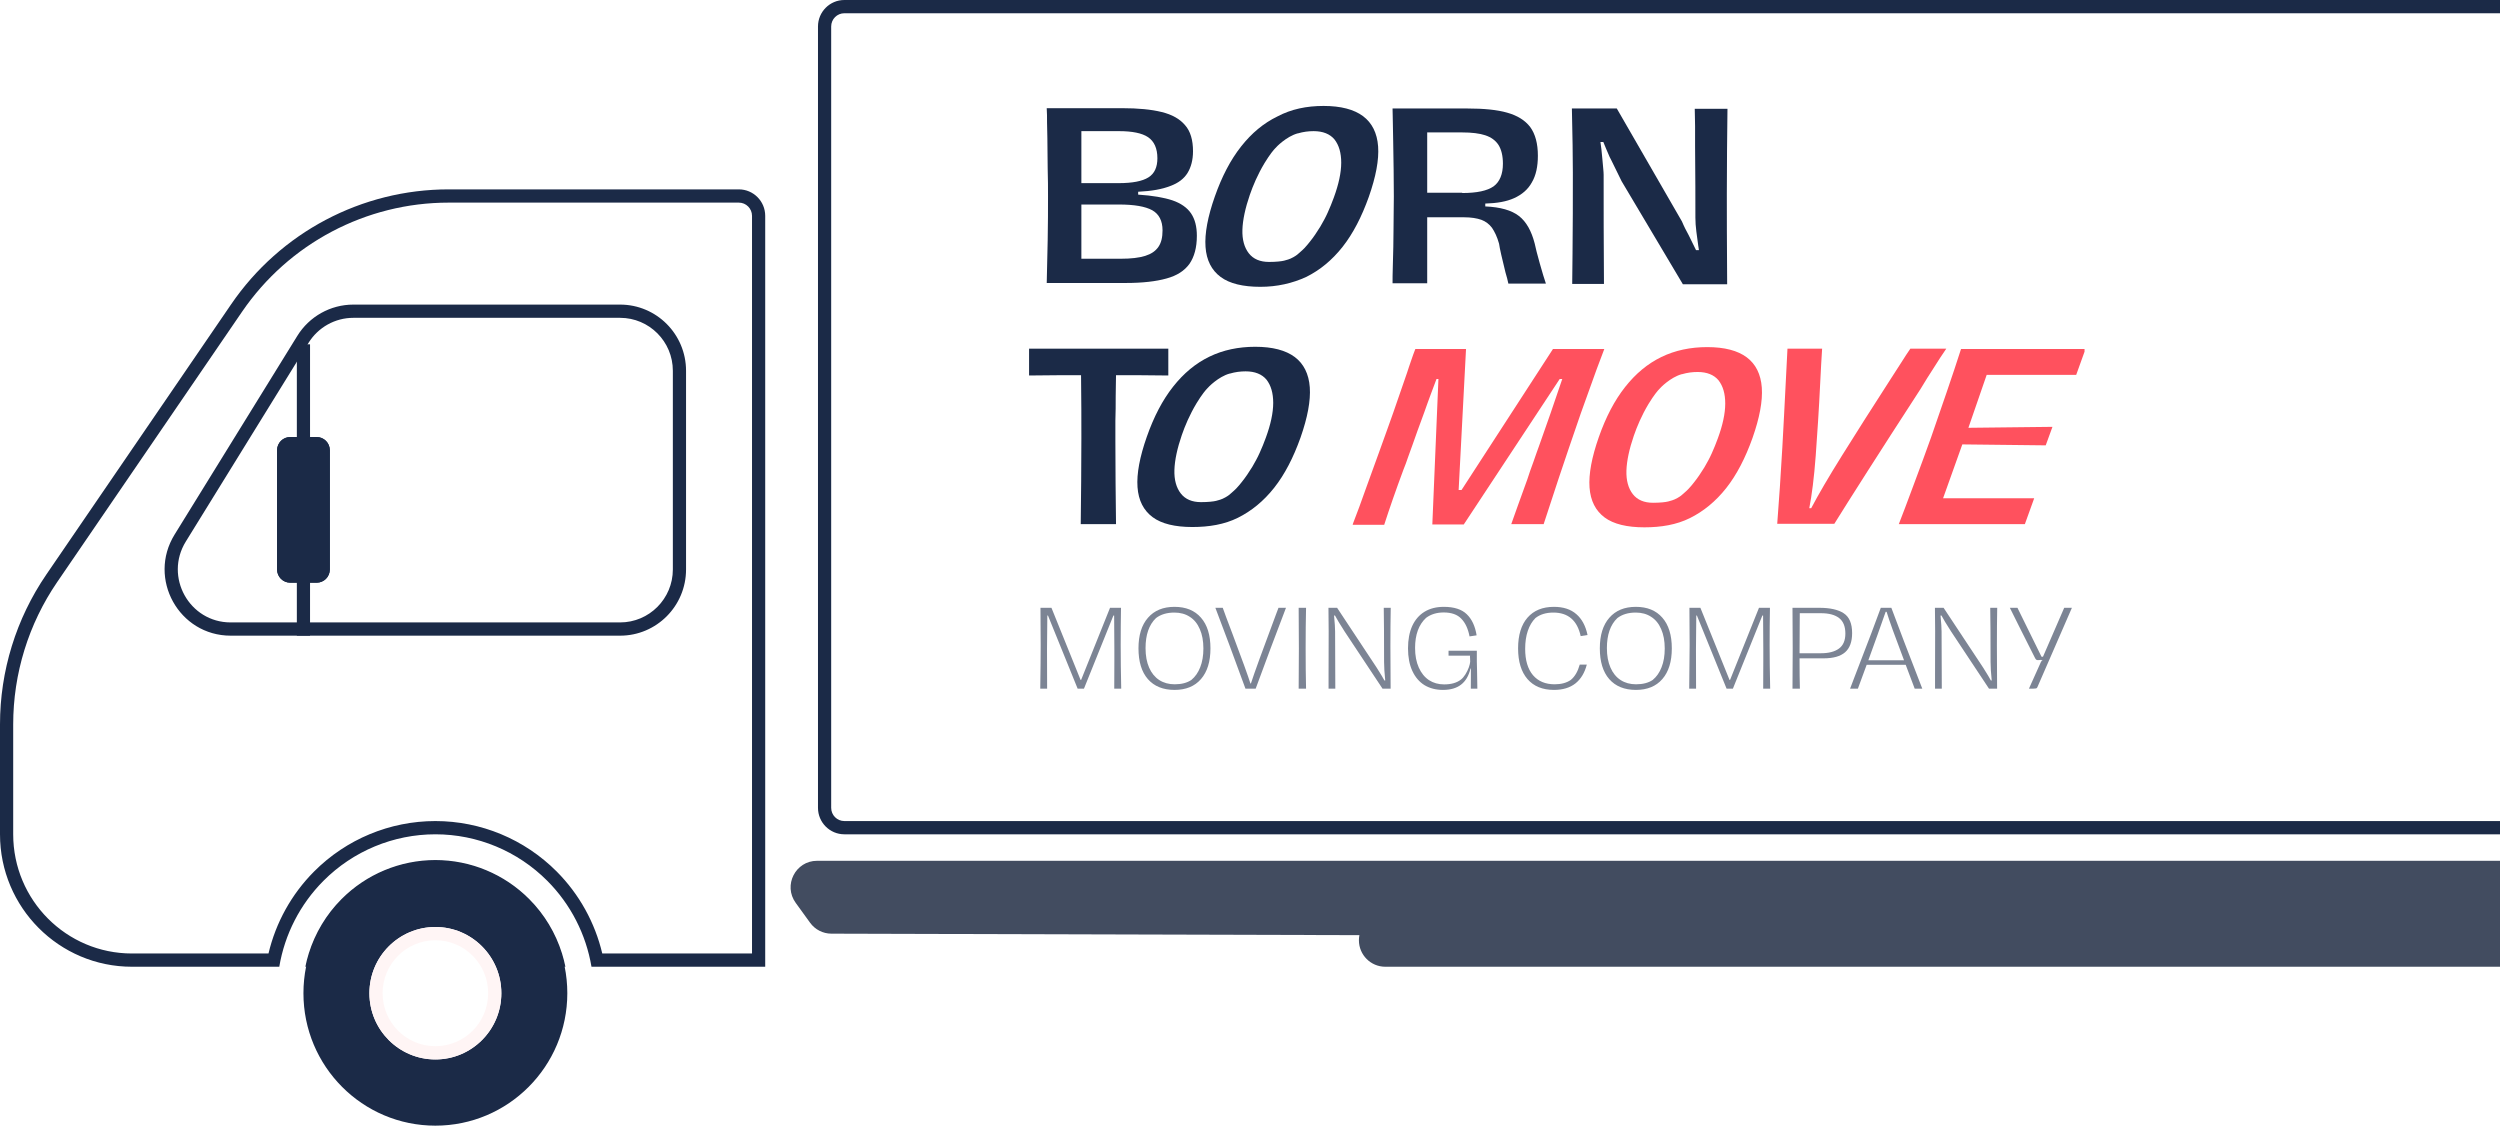 <svg width="191" height="86" viewBox="0 0 191 86" fill="none" xmlns="http://www.w3.org/2000/svg">
<g filter="url(#filter0_b_18_404)">
<path fill-rule="evenodd" clip-rule="evenodd" d="M250.984 1.012H64.51C63.953 1.012 63.502 1.465 63.502 2.024V61.718C63.502 62.276 63.953 62.729 64.51 62.729H250.984C251.541 62.729 251.992 62.276 251.992 61.718V2.024C251.992 1.465 251.541 1.012 250.984 1.012ZM64.51 0C63.397 0 62.494 0.906 62.494 2.024V61.718C62.494 62.835 63.397 63.741 64.51 63.741H250.984C252.097 63.741 253 62.835 253 61.718V2.024C253 0.906 252.097 0 250.984 0H64.51Z" fill="#1B2A47"/>
</g>
<path fill-rule="evenodd" clip-rule="evenodd" d="M34.277 15.48C27.966 15.48 22.059 18.601 18.488 23.824L4.37 44.468C2.18 47.67 1.008 51.463 1.008 55.347V63.741C1.008 68.77 5.07 72.847 10.08 72.847H20.513C21.069 70.494 22.266 68.32 23.997 66.582C26.455 64.115 29.788 62.729 33.263 62.729C36.738 62.729 40.071 64.115 42.529 66.582C44.26 68.32 45.457 70.494 46.013 72.847H57.454V16.491C57.454 15.933 57.003 15.48 56.446 15.48H34.277ZM45.189 73.859C44.773 71.389 43.603 69.091 41.816 67.297C39.547 65.02 36.471 63.741 33.263 63.741C30.055 63.741 26.978 65.02 24.71 67.297C22.923 69.091 21.752 71.389 21.337 73.859H10.08C4.513 73.859 0 69.329 0 63.741V55.347C0 51.259 1.234 47.266 3.539 43.895L17.657 23.252C21.416 17.754 27.633 14.468 34.277 14.468H56.446C57.56 14.468 58.462 15.374 58.462 16.491V72.847V73.859H57.454H45.189ZM41.876 72.847C41.427 71.563 40.694 70.384 39.718 69.403C38.006 67.685 35.684 66.72 33.263 66.72C30.842 66.72 28.52 67.685 26.808 69.403C25.832 70.384 25.099 71.563 24.65 72.847H41.876ZM42.938 72.847C42.453 71.292 41.599 69.861 40.43 68.688C38.529 66.78 35.951 65.708 33.263 65.708C30.575 65.708 27.997 66.78 26.096 68.688C24.927 69.861 24.073 71.292 23.588 72.847C23.485 73.179 23.398 73.517 23.329 73.859H24.36H42.166H43.197C43.127 73.517 43.041 73.179 42.938 72.847Z" fill="#1B2A47"/>
<path fill-rule="evenodd" clip-rule="evenodd" d="M47.374 24.282H26.996C25.601 24.282 24.305 25.006 23.57 26.197L14.196 41.373C12.53 44.069 14.462 47.553 17.622 47.553H47.374C49.601 47.553 51.406 45.741 51.406 43.506V28.329C51.406 26.094 49.601 24.282 47.374 24.282ZM26.996 23.271C25.252 23.271 23.632 24.176 22.713 25.664L13.339 40.84C11.257 44.21 13.672 48.565 17.622 48.565H47.374C50.158 48.565 52.414 46.3 52.414 43.506V28.329C52.414 25.535 50.158 23.271 47.374 23.271H26.996Z" fill="#1B2A47"/>
<path d="M21.167 34.4C21.167 33.841 21.619 33.388 22.175 33.388H24.191C24.748 33.388 25.199 33.841 25.199 34.4V43.506C25.199 44.065 24.748 44.518 24.191 44.518H22.175C21.619 44.518 21.167 44.065 21.167 43.506V34.4Z" fill="#1B2A47"/>
<path fill-rule="evenodd" clip-rule="evenodd" d="M24.191 34.4H22.175V43.506H24.191V34.4ZM22.175 33.388C21.619 33.388 21.167 33.841 21.167 34.4V43.506C21.167 44.065 21.619 44.518 22.175 44.518H24.191C24.748 44.518 25.199 44.065 25.199 43.506V34.4C25.199 33.841 24.748 33.388 24.191 33.388H22.175Z" fill="#1B2A47"/>
<path fill-rule="evenodd" clip-rule="evenodd" d="M23.687 26.306L23.687 34.4L22.679 34.4L22.679 26.306L23.687 26.306Z" fill="#1B2A47"/>
<path fill-rule="evenodd" clip-rule="evenodd" d="M23.687 43.506V48.565H22.679V43.506H23.687Z" fill="#1B2A47"/>
<path d="M43.343 75.882C43.343 81.47 38.83 86 33.263 86C27.696 86 23.183 81.47 23.183 75.882C23.183 70.294 27.696 65.765 33.263 65.765C38.83 65.765 43.343 70.294 43.343 75.882Z" fill="#1B2A47"/>
<path d="M38.303 75.882C38.303 78.676 36.046 80.941 33.263 80.941C30.48 80.941 28.223 78.676 28.223 75.882C28.223 73.088 30.48 70.823 33.263 70.823C36.046 70.823 38.303 73.088 38.303 75.882Z" fill="white"/>
<path fill-rule="evenodd" clip-rule="evenodd" d="M33.263 79.929C35.49 79.929 37.295 78.118 37.295 75.882C37.295 73.647 35.49 71.835 33.263 71.835C31.036 71.835 29.231 73.647 29.231 75.882C29.231 78.118 31.036 79.929 33.263 79.929ZM33.263 80.941C36.046 80.941 38.303 78.676 38.303 75.882C38.303 73.088 36.046 70.823 33.263 70.823C30.48 70.823 28.223 73.088 28.223 75.882C28.223 78.676 30.48 80.941 33.263 80.941Z" fill="#FFF5F5"/>
<path fill-rule="evenodd" clip-rule="evenodd" d="M62.421 65.765C60.773 65.765 59.821 67.641 60.791 68.978L61.892 70.499C62.27 71.021 62.874 71.331 63.517 71.332L103.858 71.446C103.833 71.572 103.821 71.702 103.821 71.835C103.821 72.953 104.723 73.859 105.837 73.859H229.817C230.93 73.859 231.833 72.953 231.833 71.835C231.833 71.825 231.832 71.815 231.832 71.805L241.255 71.832C241.974 71.834 242.639 71.451 243.002 70.828L244.176 68.808C244.96 67.459 243.99 65.765 242.434 65.765H62.421Z" fill="#424C60"/>
<g clip-path="url(#clip0_18_404)">
<path d="M79.969 21.669C79.994 20.718 80.019 19.597 80.043 18.354C80.068 17.111 80.068 15.99 80.068 14.991C80.068 14.357 80.068 13.675 80.043 12.895C80.043 12.14 80.019 11.36 80.019 10.556C80.019 10.141 79.994 9.751 79.994 9.361C79.994 8.971 79.994 8.606 79.969 8.265H85.729C86.955 8.265 87.96 8.362 88.744 8.557C89.553 8.752 90.141 9.093 90.533 9.556C90.95 10.019 91.146 10.702 91.146 11.555C91.146 12.213 90.999 12.773 90.729 13.212C90.46 13.651 90.019 13.992 89.406 14.211C88.793 14.455 87.984 14.601 86.955 14.65V14.869C88.058 14.942 88.916 15.089 89.577 15.308C90.215 15.527 90.705 15.868 90.999 16.307C91.293 16.746 91.44 17.306 91.44 18.013C91.44 18.915 91.244 19.622 90.876 20.158C90.484 20.694 89.921 21.059 89.112 21.279C88.327 21.498 87.298 21.62 85.999 21.62H79.969V21.669ZM85.46 13.992C86.514 13.992 87.273 13.846 87.739 13.553C88.205 13.261 88.425 12.773 88.425 12.091C88.425 11.335 88.18 10.799 87.715 10.482C87.249 10.166 86.489 10.019 85.484 10.019H82.617V13.992H85.46ZM85.631 19.768C86.416 19.768 87.028 19.695 87.494 19.549C87.96 19.402 88.278 19.183 88.499 18.866C88.72 18.549 88.818 18.135 88.818 17.599C88.818 16.868 88.548 16.356 88.033 16.063C87.494 15.771 86.661 15.625 85.484 15.625H82.617V19.768H85.631Z" fill="#1B2A47"/>
<path d="M96.293 21.913C94.969 21.913 93.94 21.669 93.254 21.157C92.567 20.645 92.175 19.89 92.102 18.866C92.028 17.843 92.273 16.551 92.813 15.015C93.352 13.48 94.014 12.213 94.822 11.189C95.631 10.166 96.538 9.41 97.592 8.898C98.646 8.338 99.822 8.094 101.121 8.094C102.445 8.094 103.45 8.362 104.136 8.874C104.822 9.386 105.215 10.166 105.288 11.189C105.362 12.213 105.117 13.505 104.577 15.04C104.038 16.551 103.376 17.843 102.568 18.866C101.759 19.89 100.827 20.645 99.798 21.157C98.744 21.644 97.567 21.913 96.293 21.913ZM96.955 20.012C97.494 20.012 97.911 19.963 98.107 19.914C98.278 19.865 98.523 19.817 98.817 19.646C99.038 19.524 99.185 19.402 99.283 19.305C99.455 19.159 99.553 19.061 99.651 18.964C99.822 18.793 99.945 18.622 100.068 18.476C100.362 18.111 100.607 17.745 100.876 17.306C101.072 16.965 101.269 16.624 101.44 16.234C101.612 15.868 101.759 15.479 101.906 15.089C102.273 14.089 102.469 13.188 102.469 12.432C102.469 11.677 102.298 11.092 101.955 10.653C101.612 10.239 101.072 10.019 100.362 10.019C99.969 10.019 99.577 10.068 99.161 10.19C99.161 10.19 99.161 10.19 99.136 10.19C98.278 10.434 97.519 11.214 97.421 11.335C97.322 11.433 97.028 11.774 96.612 12.457C96.072 13.358 95.729 14.187 95.484 14.894C95.141 15.893 94.945 16.795 94.92 17.55C94.896 18.306 95.067 18.915 95.411 19.354C95.754 19.792 96.269 20.012 96.955 20.012Z" fill="#1B2A47"/>
<path d="M91.097 40.264C89.773 40.264 88.744 40.02 88.058 39.508C87.371 38.996 86.979 38.241 86.906 37.217C86.832 36.194 87.077 34.902 87.617 33.367C88.156 31.831 88.818 30.564 89.626 29.541C90.435 28.517 91.342 27.762 92.396 27.25C93.45 26.738 94.626 26.494 95.901 26.494C97.225 26.494 98.229 26.762 98.916 27.274C99.602 27.786 99.994 28.566 100.068 29.589C100.141 30.613 99.896 31.905 99.357 33.44C98.818 34.951 98.156 36.243 97.347 37.266C96.538 38.29 95.607 39.045 94.577 39.557C93.548 40.069 92.371 40.264 91.097 40.264ZM91.759 38.363C92.298 38.363 92.715 38.314 92.911 38.265C93.082 38.217 93.327 38.168 93.621 37.997C93.842 37.875 93.989 37.754 94.087 37.656C94.259 37.51 94.357 37.412 94.455 37.315C94.626 37.144 94.749 36.974 94.871 36.828C95.166 36.462 95.411 36.096 95.68 35.658C95.876 35.316 96.073 34.975 96.244 34.585C96.416 34.22 96.563 33.83 96.71 33.44C97.077 32.441 97.273 31.539 97.273 30.784C97.273 30.028 97.102 29.443 96.759 29.004C96.416 28.59 95.876 28.371 95.166 28.371C94.773 28.371 94.381 28.419 93.965 28.541C93.965 28.541 93.965 28.541 93.94 28.541C93.082 28.785 92.323 29.565 92.225 29.687C92.126 29.784 91.832 30.125 91.416 30.808C90.876 31.71 90.533 32.538 90.288 33.245C89.945 34.244 89.749 35.146 89.725 35.901C89.7 36.657 89.871 37.266 90.215 37.705C90.558 38.144 91.073 38.363 91.759 38.363Z" fill="#1B2A47"/>
<path d="M125.632 40.288C124.308 40.288 123.279 40.044 122.592 39.533C121.906 39.021 121.514 38.265 121.44 37.242C121.367 36.218 121.612 34.927 122.151 33.391C122.69 31.856 123.352 30.589 124.161 29.565C124.97 28.541 125.877 27.786 126.931 27.274C127.985 26.762 129.161 26.519 130.435 26.519C131.759 26.519 132.764 26.787 133.45 27.299C134.136 27.81 134.529 28.59 134.602 29.614C134.676 30.637 134.431 31.929 133.891 33.464C133.352 34.975 132.69 36.267 131.882 37.291C131.073 38.314 130.141 39.07 129.112 39.581C128.083 40.093 126.906 40.288 125.632 40.288ZM126.293 38.412C126.833 38.412 127.249 38.363 127.445 38.314C127.617 38.265 127.862 38.217 128.156 38.046C128.377 37.924 128.524 37.802 128.622 37.705C128.793 37.559 128.891 37.461 128.989 37.364C129.161 37.193 129.284 37.023 129.406 36.876C129.7 36.511 129.945 36.145 130.215 35.706C130.411 35.365 130.607 35.024 130.779 34.634C130.95 34.269 131.097 33.879 131.244 33.489C131.612 32.489 131.808 31.588 131.808 30.832C131.808 30.077 131.636 29.492 131.293 29.053C130.95 28.639 130.411 28.42 129.7 28.42C129.308 28.42 128.916 28.468 128.499 28.59C128.499 28.59 128.499 28.59 128.475 28.59C127.617 28.834 126.857 29.614 126.759 29.736C126.661 29.833 126.367 30.174 125.95 30.857C125.411 31.758 125.068 32.587 124.823 33.294C124.48 34.293 124.284 35.195 124.259 35.95C124.235 36.706 124.406 37.315 124.749 37.754C125.092 38.192 125.607 38.412 126.293 38.412Z" fill="#FF515E"/>
<path d="M106.391 21.669C106.391 21.376 106.391 20.889 106.416 20.158C106.44 19.28 106.465 18.403 106.465 17.526C106.465 16.648 106.489 15.795 106.489 15.015C106.489 13.675 106.465 12.286 106.44 10.848C106.44 10.385 106.416 9.946 106.416 9.508C106.416 9.069 106.391 8.655 106.391 8.289H112.127C113.352 8.289 114.382 8.387 115.141 8.606C115.926 8.825 116.514 9.191 116.906 9.703C117.298 10.239 117.494 10.97 117.494 11.896C117.494 12.725 117.347 13.407 117.029 13.943C116.735 14.479 116.269 14.869 115.681 15.137C115.092 15.405 114.357 15.527 113.475 15.552V15.771C114.627 15.82 115.485 16.064 116.048 16.502C116.612 16.941 117.004 17.648 117.249 18.598C117.323 18.939 117.445 19.451 117.641 20.133C117.837 20.816 117.985 21.328 118.107 21.669H115.239C115.19 21.425 115.117 21.133 115.019 20.816C114.749 19.719 114.578 18.988 114.529 18.622C114.382 18.086 114.185 17.696 113.989 17.404C113.769 17.111 113.499 16.916 113.181 16.795C112.837 16.673 112.396 16.6 111.833 16.6H109.038C109.038 17.136 109.038 17.672 109.038 18.257C109.038 18.842 109.038 19.427 109.038 20.036V21.644H106.391V21.669ZM111.71 14.747C112.837 14.747 113.622 14.577 114.112 14.236C114.578 13.894 114.823 13.309 114.823 12.505C114.823 11.896 114.7 11.409 114.48 11.067C114.259 10.726 113.916 10.482 113.475 10.336C113.034 10.19 112.445 10.117 111.71 10.117H109.038V14.723H111.71V14.747Z" fill="#1B2A47"/>
<path d="M120.117 21.669L120.141 19.378C120.166 17.331 120.166 15.284 120.166 13.188C120.166 12.018 120.141 10.385 120.092 8.289H123.523L128.499 16.916C128.572 17.111 128.67 17.282 128.744 17.453C128.842 17.623 128.916 17.794 129.014 17.964C129.332 18.622 129.528 19.012 129.577 19.11H129.798C129.798 19.061 129.773 18.988 129.773 18.939C129.773 18.89 129.749 18.842 129.749 18.793C129.7 18.452 129.651 18.086 129.602 17.696C129.553 17.306 129.528 16.965 129.528 16.624C129.528 15.332 129.528 13.505 129.504 11.14C129.504 10.604 129.504 10.117 129.504 9.63C129.504 9.142 129.479 8.703 129.479 8.313H131.979C131.955 10.385 131.93 12.554 131.93 14.796C131.93 16.21 131.93 18.501 131.955 21.718H128.572L123.891 13.846C123.156 12.335 122.862 11.75 123.009 12.067C122.788 11.555 122.617 11.165 122.494 10.848H122.273C122.322 11.14 122.371 11.579 122.42 12.14C122.469 12.725 122.518 13.115 122.518 13.358C122.518 15.844 122.518 18.622 122.543 21.693H120.117V21.669Z" fill="#1B2A47"/>
<path d="M82.568 40.044C82.592 37.851 82.617 35.658 82.617 33.464C82.617 32.148 82.617 30.54 82.592 28.663C81.661 28.663 80.337 28.663 78.621 28.688V26.64H89.259V28.688C87.617 28.663 86.293 28.663 85.264 28.663C85.264 29.151 85.239 29.687 85.239 30.296C85.239 30.905 85.239 31.515 85.215 32.148V33.684C85.215 35.828 85.239 37.949 85.264 40.044H82.568Z" fill="#1B2A47"/>
<path d="M103.352 40.044C103.695 39.167 104.014 38.29 104.332 37.388C104.651 36.486 104.994 35.585 105.313 34.683C105.828 33.269 106.195 32.221 106.44 31.539L107.494 28.493C107.592 28.176 107.715 27.835 107.813 27.542C107.911 27.225 108.033 26.933 108.131 26.665H112.004L111.44 37.437H111.661L118.646 26.665H122.568L121.98 28.224C121.244 30.272 120.852 31.368 120.779 31.563C119.455 35.39 118.524 38.217 117.935 40.044H115.46C115.705 39.338 116.122 38.192 116.685 36.633C116.832 36.194 116.98 35.731 117.151 35.292C117.298 34.853 117.47 34.39 117.617 33.976C118.156 32.465 118.744 30.784 119.357 28.956H119.161L111.832 40.069H109.43L109.896 28.956H109.749C109.602 29.37 109.43 29.784 109.283 30.199C109.136 30.613 108.965 31.052 108.818 31.49C108.401 32.611 108.107 33.44 107.911 34.001C107.788 34.317 107.69 34.634 107.568 34.951C107.47 35.268 107.347 35.56 107.225 35.877C106.636 37.461 106.146 38.875 105.754 40.093H103.352V40.044Z" fill="#FF515E"/>
<path d="M135.778 40.044C135.925 38.217 136.048 36.267 136.17 34.195C136.219 33.44 136.342 30.93 136.563 26.64H139.21C139.185 27.006 139.161 27.42 139.136 27.859C139.112 28.298 139.087 28.761 139.063 29.273C138.965 31.32 138.842 33.148 138.72 34.829C138.597 36.486 138.425 37.827 138.229 38.826H138.376C138.94 37.754 139.724 36.413 140.729 34.805C141.734 33.196 142.984 31.222 144.479 28.907C144.749 28.493 145.019 28.078 145.264 27.688C145.509 27.299 145.729 26.957 145.95 26.64H148.695C148.376 27.104 148.058 27.591 147.739 28.103C147.396 28.614 147.077 29.151 146.734 29.711C143.474 34.732 141.293 38.168 140.141 40.02H135.778V40.044Z" fill="#FF515E"/>
<path d="M145.068 40.044C145.337 39.386 145.705 38.363 146.22 36.998C146.734 35.633 147.176 34.415 147.543 33.391C147.911 32.343 148.303 31.198 148.72 29.979C149.136 28.761 149.504 27.664 149.823 26.665H159.332L158.622 28.639H151.783L150.386 32.684L156.808 32.611L156.293 34.025L149.921 33.952L148.45 38.07H155.411L154.7 40.044H145.068Z" fill="#FF515E"/>
</g>
<path d="M79.476 52.612C79.498 51.144 79.508 50.032 79.508 49.277L79.5 47.844C79.495 47.526 79.492 47.056 79.492 46.436H80.331L82.557 51.948H82.597L84.806 46.436H85.645C85.629 47.38 85.621 48.327 85.621 49.277C85.621 50.286 85.634 51.398 85.661 52.612H85.129C85.134 52.148 85.137 51.444 85.137 50.499V49.609C85.137 49.021 85.132 48.16 85.121 47.027H85.064L82.815 52.612H82.331L80.065 47.027H80.016L80.008 47.861C79.998 48.638 79.992 49.22 79.992 49.609C79.992 50.963 79.995 51.964 80 52.612H79.476Z" fill="#7C8494"/>
<path d="M89.737 52.709C88.861 52.709 88.181 52.434 87.697 51.883C87.219 51.333 86.98 50.55 86.98 49.536C86.98 48.527 87.222 47.747 87.705 47.197C88.189 46.641 88.864 46.363 89.729 46.363C90.6 46.363 91.275 46.638 91.753 47.189C92.237 47.739 92.479 48.522 92.479 49.536C92.479 50.545 92.237 51.328 91.753 51.883C91.275 52.434 90.603 52.709 89.737 52.709ZM89.746 52.28C90.267 52.28 90.692 52.169 91.02 51.948C91.315 51.705 91.541 51.382 91.697 50.977C91.858 50.572 91.939 50.094 91.939 49.544C91.939 48.967 91.847 48.473 91.665 48.063C91.487 47.647 91.232 47.334 90.899 47.124C90.571 46.908 90.178 46.8 89.721 46.8C89.151 46.8 88.684 46.941 88.318 47.221C87.786 47.728 87.52 48.495 87.52 49.52C87.52 50.097 87.611 50.594 87.794 51.009C87.977 51.425 88.235 51.74 88.568 51.956C88.902 52.172 89.294 52.28 89.746 52.28Z" fill="#7C8494"/>
<path d="M95.152 52.612C94.329 50.351 93.563 48.292 92.854 46.436H93.418C93.526 46.749 93.773 47.413 94.16 48.427C94.907 50.413 95.364 51.675 95.531 52.215H95.571C95.813 51.46 96.453 49.698 97.49 46.93L97.676 46.436H98.249C97.464 48.486 96.692 50.545 95.934 52.612H95.152Z" fill="#7C8494"/>
<path d="M99.218 52.612C99.229 51.241 99.234 50.213 99.234 49.528C99.234 48.848 99.229 47.817 99.218 46.436H99.783C99.761 47.348 99.751 48.379 99.751 49.528C99.751 50.677 99.761 51.705 99.783 52.612H99.218Z" fill="#7C8494"/>
<path d="M101.502 51.6C101.508 51.125 101.51 50.003 101.51 48.233C101.51 47.758 101.505 47.159 101.494 46.436H102.155L105.179 51.009C105.496 51.511 105.693 51.837 105.768 51.989H105.832C105.773 51.416 105.744 50.944 105.744 50.572C105.744 48.743 105.736 47.364 105.719 46.436H106.252C106.236 47.299 106.227 48.273 106.227 49.358C106.227 50.059 106.233 51.144 106.244 52.612H105.623L102.736 48.257C102.365 47.68 102.118 47.27 101.994 47.027H101.921C101.975 47.577 102.002 47.985 102.002 48.249C102.002 49.755 102.007 51.209 102.018 52.612H101.502V51.6Z" fill="#7C8494"/>
<path d="M110.241 52.709C109.704 52.709 109.233 52.587 108.83 52.345C108.432 52.096 108.123 51.735 107.903 51.26C107.682 50.78 107.572 50.205 107.572 49.536C107.572 48.867 107.68 48.295 107.895 47.82C108.115 47.345 108.43 46.984 108.838 46.735C109.247 46.487 109.736 46.363 110.306 46.363C111.091 46.363 111.677 46.552 112.064 46.93C112.451 47.302 112.701 47.839 112.814 48.54L112.273 48.621C112.16 48.033 111.951 47.583 111.644 47.27C111.343 46.951 110.894 46.792 110.298 46.792C109.766 46.792 109.317 46.93 108.951 47.205C108.392 47.723 108.112 48.489 108.112 49.504C108.112 50.081 108.207 50.58 108.395 51.001C108.583 51.422 108.844 51.743 109.177 51.964C109.51 52.18 109.895 52.288 110.33 52.288C110.878 52.288 111.308 52.164 111.62 51.916C111.738 51.824 111.851 51.692 111.959 51.519C112.066 51.346 112.152 51.171 112.217 50.993C112.281 50.809 112.316 50.664 112.322 50.556C112.322 50.443 112.319 50.356 112.314 50.297C112.314 50.254 112.311 50.211 112.306 50.167C112.306 50.119 112.308 50.094 112.314 50.094H110.669V49.714H112.83C112.824 49.957 112.824 50.232 112.83 50.54C112.84 50.842 112.846 51.06 112.846 51.195C112.862 52.037 112.87 52.509 112.87 52.612H112.37L112.378 51.074H112.346C112.217 51.624 111.978 52.034 111.628 52.304C111.284 52.574 110.822 52.709 110.241 52.709Z" fill="#7C8494"/>
<path d="M118.724 52.709C117.853 52.709 117.179 52.434 116.7 51.883C116.222 51.328 115.982 50.545 115.982 49.536C115.982 48.522 116.222 47.739 116.7 47.189C117.179 46.638 117.853 46.363 118.724 46.363C119.439 46.363 120.009 46.549 120.434 46.922C120.858 47.288 121.143 47.82 121.288 48.516L120.764 48.597C120.501 47.399 119.805 46.8 118.676 46.8C118.117 46.8 117.66 46.941 117.305 47.221C117.052 47.475 116.859 47.801 116.724 48.2C116.59 48.594 116.523 49.05 116.523 49.568C116.523 50.443 116.722 51.114 117.119 51.584C117.517 52.048 118.068 52.28 118.772 52.28C119.278 52.28 119.689 52.169 120.006 51.948C120.318 51.694 120.546 51.303 120.692 50.774H121.232C121.071 51.4 120.78 51.881 120.361 52.215C119.942 52.544 119.396 52.709 118.724 52.709Z" fill="#7C8494"/>
<path d="M124.985 52.709C124.109 52.709 123.429 52.434 122.945 51.883C122.466 51.333 122.227 50.55 122.227 49.536C122.227 48.527 122.469 47.747 122.953 47.197C123.437 46.641 124.111 46.363 124.977 46.363C125.848 46.363 126.522 46.638 127.001 47.189C127.485 47.739 127.727 48.522 127.727 49.536C127.727 50.545 127.485 51.328 127.001 51.883C126.522 52.434 125.85 52.709 124.985 52.709ZM124.993 52.28C125.514 52.28 125.939 52.169 126.267 51.948C126.563 51.705 126.788 51.382 126.944 50.977C127.106 50.572 127.186 50.094 127.186 49.544C127.186 48.967 127.095 48.473 126.912 48.063C126.735 47.647 126.479 47.334 126.146 47.124C125.818 46.908 125.426 46.8 124.969 46.8C124.399 46.8 123.931 46.941 123.566 47.221C123.033 47.728 122.767 48.495 122.767 49.52C122.767 50.097 122.859 50.594 123.042 51.009C123.224 51.425 123.482 51.74 123.816 51.956C124.149 52.172 124.541 52.28 124.993 52.28Z" fill="#7C8494"/>
<path d="M129.056 52.612C129.077 51.144 129.088 50.032 129.088 49.277L129.08 47.844C129.075 47.526 129.072 47.056 129.072 46.436H129.91L132.136 51.948H132.176L134.386 46.436H135.224C135.208 47.38 135.2 48.327 135.2 49.277C135.2 50.286 135.214 51.398 135.241 52.612H134.708C134.714 52.148 134.716 51.444 134.716 50.499V49.609C134.716 49.021 134.711 48.16 134.7 47.027H134.644L132.394 52.612H131.91L129.644 47.027H129.596L129.588 47.861C129.577 48.638 129.572 49.22 129.572 49.609C129.572 50.963 129.574 51.964 129.58 52.612H129.056Z" fill="#7C8494"/>
<path d="M136.946 52.612C136.957 51.252 136.962 50.224 136.962 49.528C136.962 48.816 136.957 47.785 136.946 46.436H138.994C139.817 46.436 140.44 46.576 140.865 46.857C141.29 47.137 141.502 47.642 141.502 48.37C141.502 49.034 141.322 49.523 140.962 49.836C140.607 50.143 140.064 50.297 139.333 50.297H137.486C137.486 51.263 137.495 52.034 137.511 52.612H136.946ZM139.115 49.908C139.712 49.908 140.172 49.79 140.494 49.552C140.822 49.315 140.986 48.932 140.986 48.403C140.986 47.863 140.828 47.469 140.51 47.221C140.193 46.973 139.731 46.849 139.123 46.849H137.503C137.492 47.593 137.486 48.613 137.486 49.908H139.115Z" fill="#7C8494"/>
<path d="M146.282 52.612C146.169 52.293 145.94 51.686 145.596 50.791H144.096H142.613C142.328 51.573 142.105 52.18 141.943 52.612H141.347L141.677 51.746C142.731 49.021 143.403 47.251 143.693 46.436H144.499C145.016 47.834 145.803 49.892 146.862 52.612H146.282ZM145.467 50.443C144.763 48.592 144.319 47.359 144.137 46.743H144.064C143.688 47.823 143.247 49.056 142.742 50.443H145.467Z" fill="#7C8494"/>
<path d="M147.837 51.6C147.843 51.125 147.845 50.003 147.845 48.233C147.845 47.758 147.84 47.159 147.829 46.436H148.49L151.514 51.009C151.831 51.511 152.028 51.837 152.103 51.989H152.167C152.108 51.416 152.079 50.944 152.079 50.572C152.079 48.743 152.071 47.364 152.054 46.436H152.587C152.571 47.299 152.563 48.273 152.563 49.358C152.563 50.059 152.568 51.144 152.579 52.612H151.958L149.071 48.257C148.7 47.68 148.453 47.27 148.329 47.027H148.256C148.31 47.577 148.337 47.985 148.337 48.249C148.337 49.755 148.342 51.209 148.353 52.612H147.837V51.6Z" fill="#7C8494"/>
<path d="M156.052 50.434H155.939L155.955 50.41C155.875 50.426 155.786 50.434 155.689 50.434C155.636 50.434 155.59 50.418 155.552 50.386C155.52 50.353 155.482 50.291 155.439 50.2C155.23 49.795 154.853 49.048 154.31 47.958L153.552 46.436H154.133L155.972 50.175H156.084L157.705 46.436H158.294L155.657 52.498C155.636 52.547 155.603 52.579 155.56 52.596C155.517 52.606 155.447 52.612 155.351 52.612H155.012L155.939 50.548L156.052 50.434Z" fill="#7C8494"/>
<defs>
<filter id="filter0_b_18_404" x="-30.506" y="-93" width="376.506" height="249.741" filterUnits="userSpaceOnUse" color-interpolation-filters="sRGB">
<feFlood flood-opacity="0" result="BackgroundImageFix"/>
<feGaussianBlur in="BackgroundImageFix" stdDeviation="46.5"/>
<feComposite in2="SourceAlpha" operator="in" result="effect1_backgroundBlur_18_404"/>
<feBlend mode="normal" in="SourceGraphic" in2="effect1_backgroundBlur_18_404" result="shape"/>
</filter>
<clipPath id="clip0_18_404">
<rect width="80.638" height="33.388" fill="white" transform="translate(78.621 8.094)"/>
</clipPath>
</defs>
</svg>
